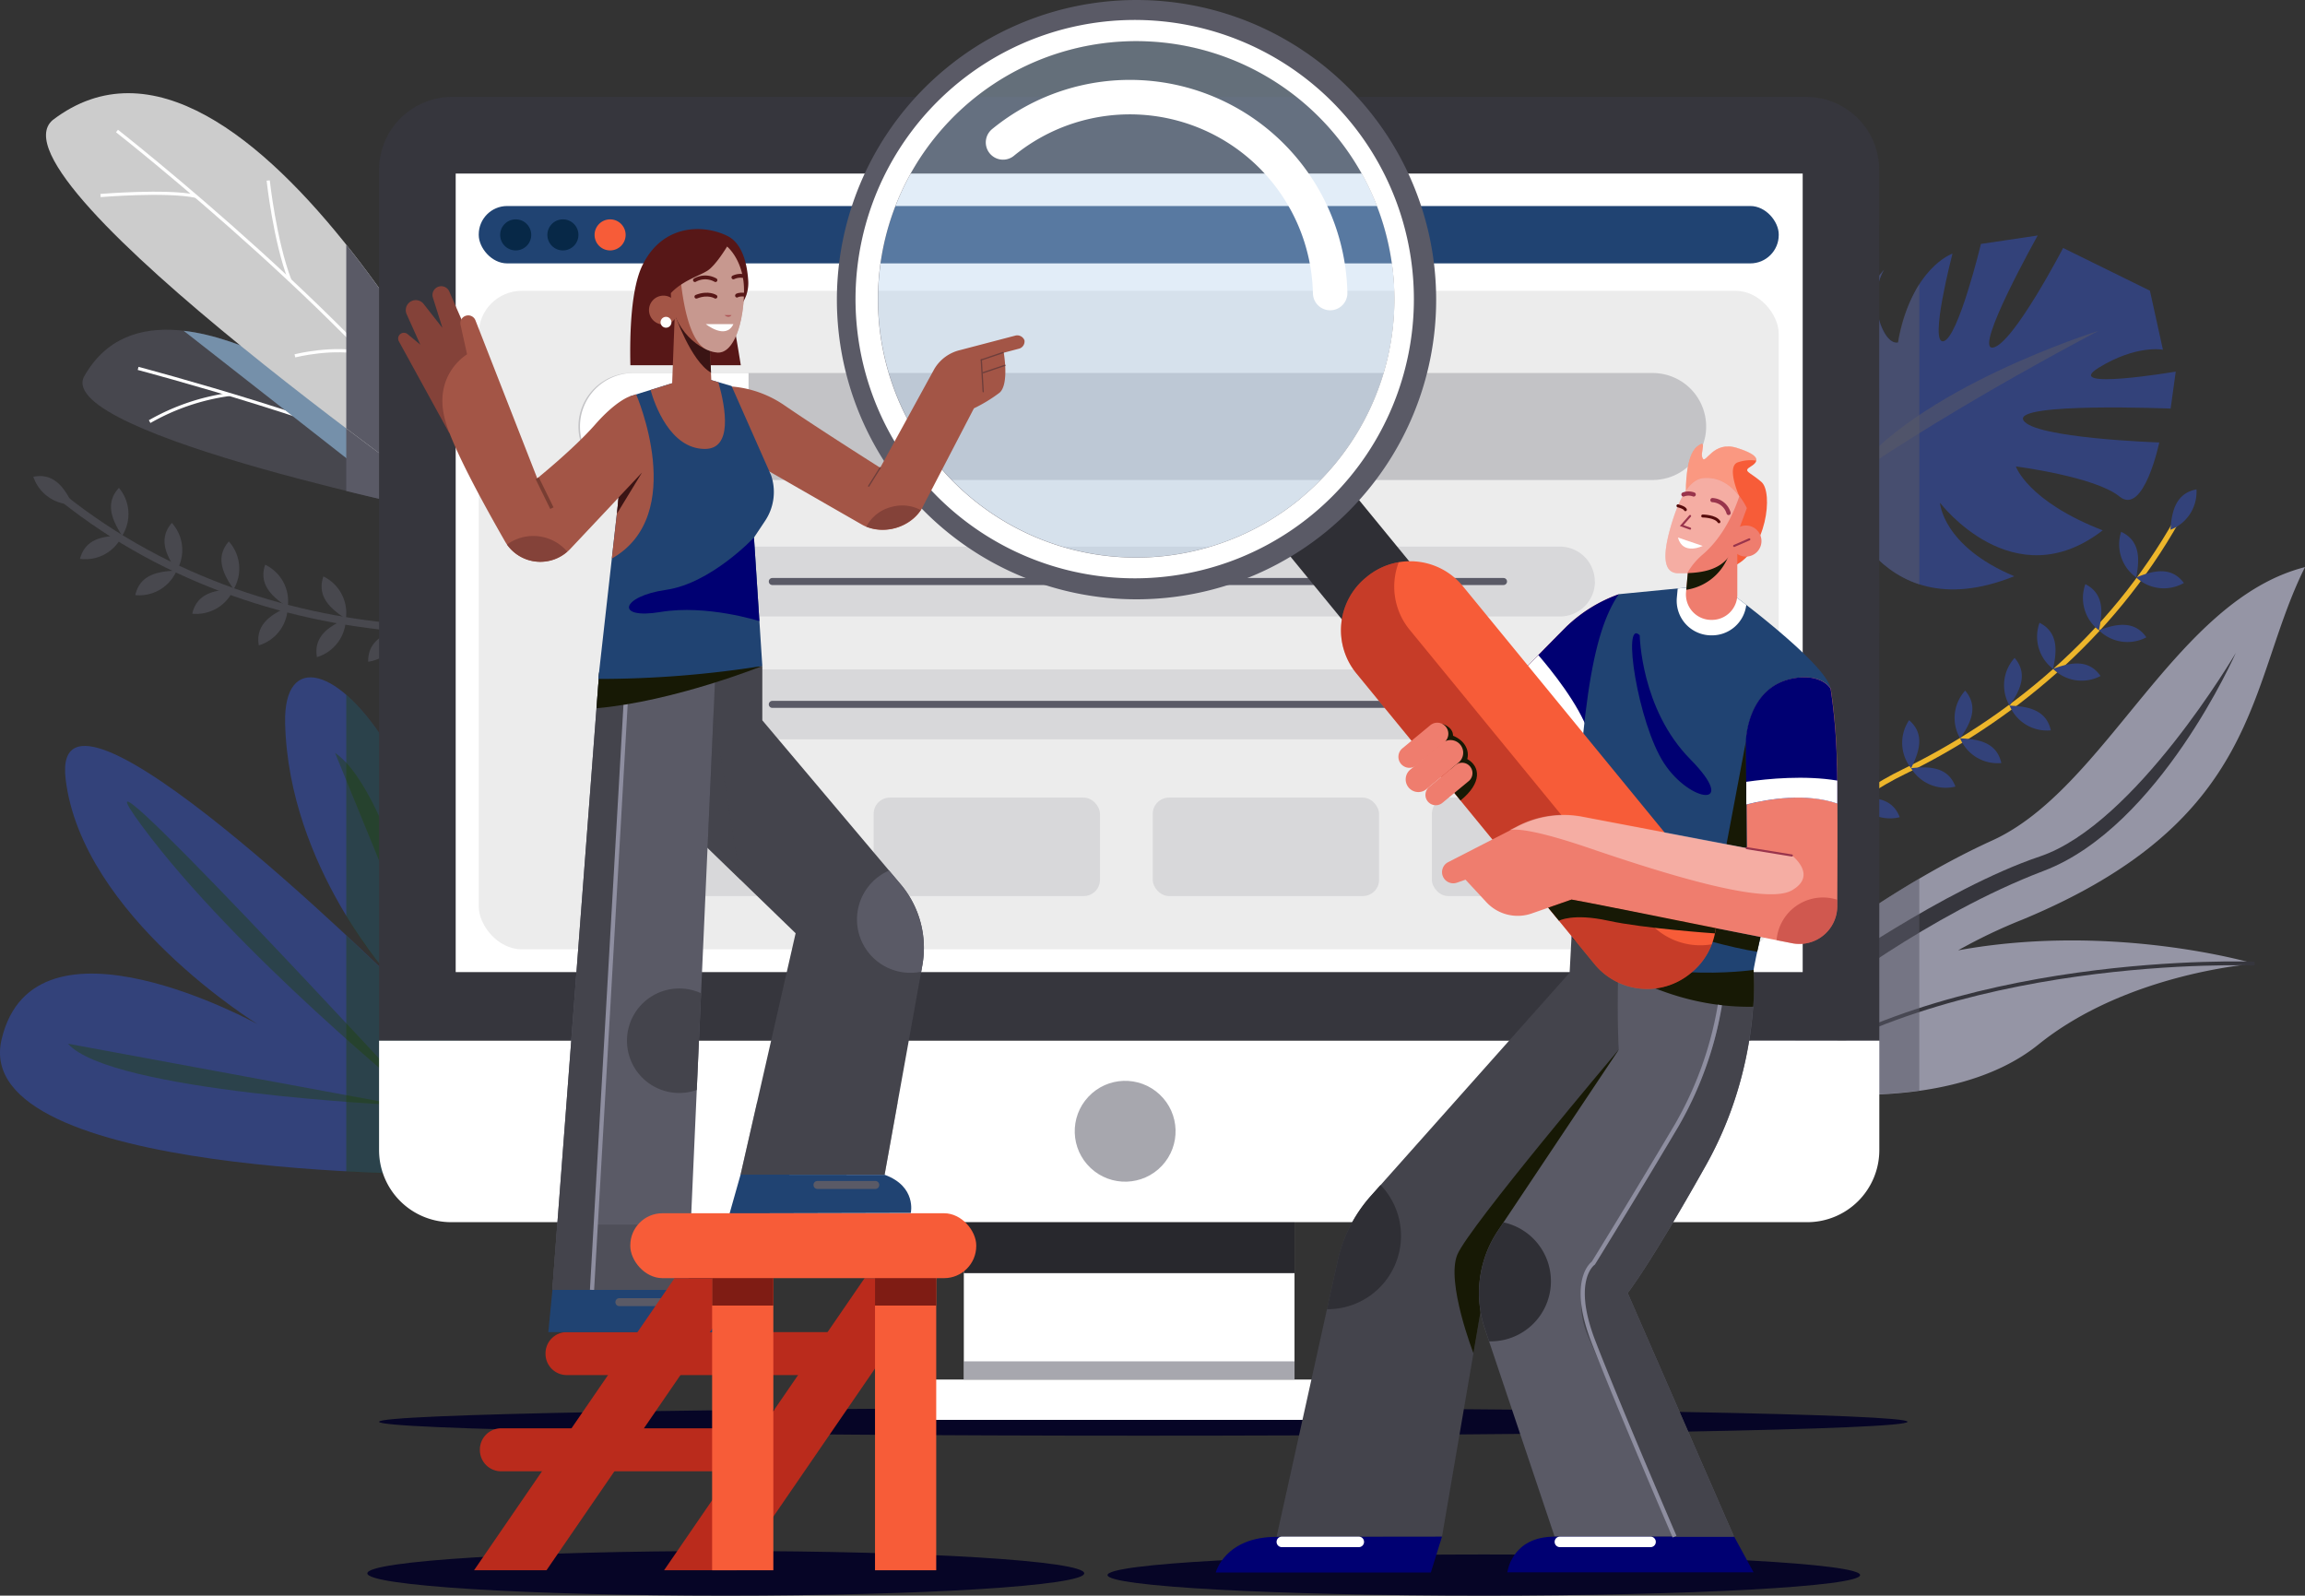 <svg xmlns="http://www.w3.org/2000/svg" viewBox="0 0 593.79 411.05"><rect x="0" y="0" width="593.79" height="411.05" fill="#333333" stroke="none"/><defs><style>.cls-1{isolation:isolate;}.cls-13,.cls-17,.cls-2,.cls-25,.cls-26,.cls-5{fill:#5a5a66;}.cls-13,.cls-15,.cls-2{opacity:0.53;}.cls-12,.cls-14,.cls-16,.cls-27,.cls-3,.cls-35,.cls-36,.cls-37,.cls-38,.cls-40,.cls-47,.cls-51,.cls-55{fill:none;stroke-miterlimit:10;}.cls-3,.cls-40{stroke:#fff;}.cls-3{stroke-width:0.82px;}.cls-4{fill:#7590aa;}.cls-13,.cls-4,.cls-44,.cls-5,.cls-9{mix-blend-mode:multiply;}.cls-6{fill:#ccc;}.cls-7{fill:#33427a;}.cls-8,.cls-9{fill:#204300;opacity:0.39;}.cls-10{fill:#9595a5;}.cls-11{fill:#36363d;}.cls-12{stroke:#36363d;}.cls-12,.cls-51{stroke-width:0.98px;}.cls-14{stroke:#edb62b;stroke-width:1.37px;}.cls-16,.cls-27{stroke:#5a5a66;}.cls-16{stroke-width:1.95px;}.cls-18{fill:#060526;}.cls-19,.cls-32{fill:#fff;}.cls-20{fill:#28282d;}.cls-21{fill:#204372;}.cls-22{fill:#072847;}.cls-23{fill:#f75c38;}.cls-24{fill:#ececec;}.cls-25{opacity:0.28;}.cls-26{opacity:0.13;}.cls-27,.cls-35,.cls-36,.cls-37,.cls-40,.cls-47,.cls-51{stroke-linecap:round;}.cls-27{stroke-width:1.81px;}.cls-28,.cls-44{fill:#44444c;}.cls-29{fill:#171905;}.cls-30{fill:#000072;}.cls-31{fill:#2f2f35;}.cls-32{opacity:0.37;}.cls-32,.cls-50{mix-blend-mode:overlay;}.cls-33{fill:#d35854;}.cls-34{fill:#ef7d6e;}.cls-35,.cls-37{stroke:#99344c;}.cls-35{stroke-width:0.54px;}.cls-36{stroke:#560b0b;stroke-width:0.76px;}.cls-37,.cls-38{stroke-width:1.08px;}.cls-38{stroke:#8e8ea0;}.cls-39{fill:#b4d1ed;opacity:0.38;}.cls-40{stroke-width:8.88px;}.cls-41{fill:#841111;opacity:0.42;}.cls-42{fill:#b0322f;}.cls-42,.cls-44{opacity:0.49;}.cls-43{fill:#ba2b1c;}.cls-45{fill:#a35546;}.cls-46{fill:#844239;}.cls-47{stroke:#6d3e3b;stroke-width:0.33px;}.cls-48{fill:#571717;}.cls-49{fill:#3a1414;}.cls-50,.cls-53{fill:#fefefe;}.cls-50{opacity:0.4;}.cls-51{stroke:#571717;}.cls-52{fill:#af5858;}.cls-54{fill:#7f1c14;}.cls-55{stroke:#783d32;stroke-width:0.94px;}</style></defs><g class="cls-1"><g id="OBJECTS"><path class="cls-2" d="M204.26,171.13s-76-68.36-97.95-29.15c-7.33,15,96.86,36,96.86,36Z" transform="translate(-84.69 -44.91)"/><path class="cls-3" d="M120.27,139.81s57.48,15.22,76,26.44" transform="translate(-84.69 -44.91)"/><path class="cls-3" d="M161.93,152.24s-5.34-3.71-9.74-13.83" transform="translate(-84.69 -44.91)"/><path class="cls-4" d="M189.31,175,132,130.12c30.54,3.54,72.22,41,72.22,41l-1,6.06h-4.08C196.81,176.68,193.41,175.94,189.31,175Z" transform="translate(-84.69 -44.91)"/><path class="cls-3" d="M143.79,146.52a57.06,57.06,0,0,0-20.55,7" transform="translate(-84.69 -44.91)"/><path class="cls-5" d="M173.89,171.39c16.39,4,29.28,6.63,29.28,6.63l1.09-6.89a271.34,271.34,0,0,0-30.37-23Z" transform="translate(-84.69 -44.91)"/><path class="cls-6" d="M214.56,172.76S148.82,37.19,98.25,75.85C80.31,91.28,209.4,181.21,209.4,181.21Z" transform="translate(-84.69 -44.91)"/><path class="cls-3" d="M114.83,78.66s66.44,52.1,92.28,91.72" transform="translate(-84.69 -44.91)"/><path class="cls-3" d="M110.59,95.28s16.86-1.42,24.56.18" transform="translate(-84.69 -44.91)"/><path class="cls-3" d="M153.78,91.41s1.69,15.55,5.58,25.69" transform="translate(-84.69 -44.91)"/><path class="cls-3" d="M160.66,136.58s10-2.54,17.93-.6" transform="translate(-84.69 -44.91)"/><path class="cls-5" d="M173.89,155.27c19.74,14.95,35.51,25.94,35.51,25.94l2.3-3.77v-10.3c-5.81-11.14-20-36.87-37.81-59.2Z" transform="translate(-84.69 -44.91)"/><path class="cls-7" d="M199.79,347.37s-123.11,1-114.69-34.71,66-3.89,66-3.89-45.37-27.83-49.51-63.24,84.25,51.71,84.25,51.71-26.79-28.85-27.7-66S216.94,247.5,199.79,347.37Z" transform="translate(-84.69 -44.91)"/><path class="cls-8" d="M192.44,328.47s-95.29-103.35-71.1-70.68S192.44,328.47,192.44,328.47Z" transform="translate(-84.69 -44.91)"/><path class="cls-8" d="M102.21,313.78l85.88,15.87S113.15,326.25,102.21,313.78Z" transform="translate(-84.69 -44.91)"/><path class="cls-8" d="M171,238.85l27,66S186,249.07,171,238.85Z" transform="translate(-84.69 -44.91)"/><path class="cls-9" d="M173.89,223.9v57a111.23,111.23,0,0,0,11.91,16.38s-4.71-4.65-11.91-11.36v60.77c15.05.81,25.9.72,25.9.72C210.86,282.92,189.9,237.8,173.89,223.9Z" transform="translate(-84.69 -44.91)"/><path class="cls-10" d="M589.12,289.72a136.8,136.8,0,0,1,16.61-7.93C667.81,256,663.45,221.11,678.48,191c-33.62,8.56-51.24,57.1-80.57,70.42s-57,36.49-57,36.49-2.45,7.09-4.24,14.3c-1,.8-2.09,1.62-3.13,2.47l2.15,1.88c-1.64,8.25-1.45,14.67,5.74,7.69l1.45-1.39,3.29,2.89s40.68,6.76,63.63-11.76,55.72-20.81,55.72-20.81S629.33,282.4,589.12,289.72Z" transform="translate(-84.69 -44.91)"/><path class="cls-11" d="M553.35,302.57s28-22,57.82-33.32,49.49-56.16,49.49-56.16-25.83,44.15-50.46,52.44-56.79,31.12-56.79,31.12Z" transform="translate(-84.69 -44.91)"/><path class="cls-12" d="M665.47,293.14S585.89,290,538.4,325.27" transform="translate(-84.69 -44.91)"/><path class="cls-13" d="M547.2,325.87a123.62,123.62,0,0,0,31.92,0V271.21a319.73,319.73,0,0,0-31.92,21.63Z" transform="translate(-84.69 -44.91)"/><path class="cls-7" d="M557.79,170.76s9.45,37.2,45.8,22.59c-18.53-7.78-19.14-18.93-19.14-18.93s18.9,24.91,41.91,7.11C607,174,604,165.07,604,165.07s20.4,2.61,26.68,7.74,10.26-13.92,10.26-13.92-32.4-1.07-35-5.73,37.93-3,37.93-3l1.31-9.52s-29.61,5-19.85-1S641.88,135,641.88,135l-3.35-15.21-22.36-11s-12.91,24.82-18.07,25.66,11.53-28.88,11.53-28.88L595,107.75s-5.85,24.23-9.65,25.07,2.32-22.58,2.32-22.58-10.58,3.59-14,22.91c-3.8.84-8.21-10.83-3.63-18.74C548.65,139.82,549.3,160.48,557.79,170.76Z" transform="translate(-84.69 -44.91)"/><path class="cls-2" d="M625.26,130.15S578,144.82,561,168.3C589.75,148.56,625.26,130.15,625.26,130.15Z" transform="translate(-84.69 -44.91)"/><path class="cls-2" d="M579.12,118.09a40.83,40.83,0,0,0-5.5,15.06c-3.8.84-8.21-10.83-3.63-18.74-21.34,25.41-20.69,46.07-12.2,56.35,0,0,4.92,19.38,21.33,24.67Z" transform="translate(-84.69 -44.91)"/><path class="cls-14" d="M534.07,283.49s14.26-26.76,41-39.75,53.32-34.29,70.55-65" transform="translate(-84.69 -44.91)"/><path class="cls-7" d="M562.66,250.69a10.43,10.43,0,0,1-.52-12.36C566.29,241.92,564.72,246.54,562.66,250.69Z" transform="translate(-84.69 -44.91)"/><path class="cls-7" d="M562.66,250.69a10.43,10.43,0,0,0,11.42,4.74C572.13,250.3,567.26,250.18,562.66,250.69Z" transform="translate(-84.69 -44.91)"/><path class="cls-7" d="M577,242.8a10.44,10.44,0,0,1-.51-12.36C580.66,234,579.1,238.65,577,242.8Z" transform="translate(-84.69 -44.91)"/><path class="cls-7" d="M577,242.8a10.44,10.44,0,0,0,11.43,4.74C586.51,242.41,581.64,242.29,577,242.8Z" transform="translate(-84.69 -44.91)"/><path class="cls-7" d="M589.64,235.12a10.43,10.43,0,0,1,1.3-12.3C594.51,227,592.29,231.32,589.64,235.12Z" transform="translate(-84.69 -44.91)"/><path class="cls-7" d="M589.64,235.12a10.43,10.43,0,0,0,10.61,6.35C599.07,236.12,594.27,235.28,589.64,235.12Z" transform="translate(-84.69 -44.91)"/><path class="cls-7" d="M602.38,226.69a10.43,10.43,0,0,1,1.3-12.3C607.25,218.55,605,222.89,602.38,226.69Z" transform="translate(-84.69 -44.91)"/><path class="cls-7" d="M602.38,226.69A10.44,10.44,0,0,0,613,233.05C611.82,227.69,607,226.86,602.38,226.69Z" transform="translate(-84.69 -44.91)"/><path class="cls-7" d="M613.57,217.21a10.45,10.45,0,0,1-3.48-11.87C615,207.83,614.58,212.69,613.57,217.21Z" transform="translate(-84.69 -44.91)"/><path class="cls-7" d="M613.57,217.21a10.45,10.45,0,0,0,12.24,1.84C622.68,214.54,617.92,215.6,613.57,217.21Z" transform="translate(-84.69 -44.91)"/><path class="cls-7" d="M625.38,207.26a10.45,10.45,0,0,1-3.48-11.87C626.79,197.88,626.39,202.73,625.38,207.26Z" transform="translate(-84.69 -44.91)"/><path class="cls-7" d="M625.38,207.26a10.43,10.43,0,0,0,12.23,1.83C634.49,204.59,629.73,205.65,625.38,207.26Z" transform="translate(-84.69 -44.91)"/><path class="cls-7" d="M635,193.66a10.45,10.45,0,0,1-3.88-11.75C636.12,184.24,635.88,189.11,635,193.66Z" transform="translate(-84.69 -44.91)"/><path class="cls-7" d="M635,193.66a10.42,10.42,0,0,0,12.28,1.43C644,190.69,639.32,191.91,635,193.66Z" transform="translate(-84.69 -44.91)"/><path class="cls-7" d="M643.82,181.38a10.45,10.45,0,0,0,6.7-10.4C645.12,172,644.13,176.76,643.82,181.38Z" transform="translate(-84.69 -44.91)"/><g class="cls-15"><path class="cls-16" d="M243.44,228.28s-23.26-19.45-52.89-21.46-62.29-11.76-89.78-33.71" transform="translate(-84.69 -44.91)"/><path class="cls-17" d="M204.64,208.62A10.45,10.45,0,0,0,200.47,197C198,201.85,201.16,205.55,204.64,208.62Z" transform="translate(-84.69 -44.91)"/><path class="cls-17" d="M204.64,208.62a10.45,10.45,0,0,1-8.82,8.68C195.7,211.81,200.17,209.87,204.64,208.62Z" transform="translate(-84.69 -44.91)"/><path class="cls-17" d="M188.35,206.7a10.44,10.44,0,0,0-4.16-11.65C181.69,199.94,184.88,203.63,188.35,206.7Z" transform="translate(-84.69 -44.91)"/><path class="cls-17" d="M188.35,206.7a10.43,10.43,0,0,1-8.81,8.68C179.42,209.9,183.89,208,188.35,206.7Z" transform="translate(-84.69 -44.91)"/><path class="cls-17" d="M173.78,204.31A10.44,10.44,0,0,0,168,193.4C166.21,198.6,169.9,201.79,173.78,204.31Z" transform="translate(-84.69 -44.91)"/><path class="cls-17" d="M173.78,204.31a10.44,10.44,0,0,1-7.45,9.88C165.41,208.78,169.55,206.21,173.78,204.31Z" transform="translate(-84.69 -44.91)"/><path class="cls-17" d="M158.8,201.29A10.42,10.42,0,0,0,153,190.38C151.23,195.57,154.92,198.76,158.8,201.29Z" transform="translate(-84.69 -44.91)"/><path class="cls-17" d="M158.8,201.29a10.43,10.43,0,0,1-7.44,9.87C150.43,205.76,154.58,203.18,158.8,201.29Z" transform="translate(-84.69 -44.91)"/><path class="cls-17" d="M144.87,196.7a10.44,10.44,0,0,0-1.23-12.31C140,188.53,142.24,192.89,144.87,196.7Z" transform="translate(-84.69 -44.91)"/><path class="cls-17" d="M144.87,196.7a10.44,10.44,0,0,1-10.65,6.3C135.43,197.65,140.24,196.84,144.87,196.7Z" transform="translate(-84.69 -44.91)"/><path class="cls-17" d="M130.19,191.91a10.43,10.43,0,0,0-1.23-12.3C125.36,183.74,127.56,188.1,130.19,191.91Z" transform="translate(-84.69 -44.91)"/><path class="cls-17" d="M130.19,191.91a10.44,10.44,0,0,1-10.65,6.3C120.75,192.86,125.56,192.05,130.19,191.91Z" transform="translate(-84.69 -44.91)"/><path class="cls-17" d="M116.15,182.93a10.45,10.45,0,0,0-.82-12.34C111.59,174.61,113.65,179,116.15,182.93Z" transform="translate(-84.69 -44.91)"/><path class="cls-17" d="M116.15,182.93a10.43,10.43,0,0,1-10.85,5.94C106.68,183.56,111.51,182.92,116.15,182.93Z" transform="translate(-84.69 -44.91)"/><path class="cls-17" d="M103.39,174.85a10.44,10.44,0,0,1-10.11-7.12C98.65,166.63,101.36,170.68,103.39,174.85Z" transform="translate(-84.69 -44.91)"/></g><path class="cls-18" d="M576.09,411.17c0,2-88.14,3.58-196.87,3.58s-196.88-1.6-196.88-3.58,88.14-3.57,196.88-3.57S576.09,409.2,576.09,411.17Z" transform="translate(-84.69 -44.91)"/><path class="cls-11" d="M568.82,313H182.34V88.68a18.8,18.8,0,0,1,18.79-18.8H550a18.8,18.8,0,0,1,18.79,18.8Z" transform="translate(-84.69 -44.91)"/><rect class="cls-19" x="117.39" y="44.71" width="347" height="205.71"/><path class="cls-19" d="M550.25,359.75H200.91a18.57,18.57,0,0,1-18.57-18.57V313H568.82v28.19A18.57,18.57,0,0,1,550.25,359.75Z" transform="translate(-84.69 -44.91)"/><rect class="cls-19" x="248.29" y="292.01" width="85.19" height="63.38"/><circle class="cls-2" cx="374.54" cy="336.37" r="12.99" transform="translate(-211.69 334.8) rotate(-46.87)"/><rect class="cls-19" x="227.51" y="355.38" width="128.83" height="10.39"/><rect class="cls-20" x="248.29" y="314.83" width="85.19" height="13.14"/><rect class="cls-2" x="248.29" y="350.69" width="85.19" height="4.7"/><rect class="cls-21" x="123.33" y="53.07" width="334.89" height="14.78" rx="7.32"/><path class="cls-22" d="M221.54,105.42a4,4,0,1,1-4-4A4,4,0,0,1,221.54,105.42Z" transform="translate(-84.69 -44.91)"/><path class="cls-22" d="M233.7,105.42a4,4,0,1,1-4-4A4,4,0,0,1,233.7,105.42Z" transform="translate(-84.69 -44.91)"/><path class="cls-23" d="M245.86,105.42a4,4,0,1,1-4-4A4,4,0,0,1,245.86,105.42Z" transform="translate(-84.69 -44.91)"/><rect class="cls-24" x="123.33" y="74.92" width="334.89" height="169.63" rx="11.08"/><path class="cls-25" d="M524.21,154.77a13.78,13.78,0,0,1-13.79,13.79H247.48a13.78,13.78,0,0,1-13.78-13.79h0A13.78,13.78,0,0,1,247.48,141H510.42a13.78,13.78,0,0,1,13.79,13.78Z" transform="translate(-84.69 -44.91)"/><path class="cls-19" d="M277.52,141h-30a13.79,13.79,0,0,0,0,27.57h30Z" transform="translate(-84.69 -44.91)"/><path class="cls-26" d="M495.56,194.72a9,9,0,0,1-9,9H265.89a9,9,0,0,1-9-9h0a9,9,0,0,1,9-9H486.53a9,9,0,0,1,9,9Z" transform="translate(-84.69 -44.91)"/><path class="cls-26" d="M495.56,226.36a9,9,0,0,1-9,9H265.89a9,9,0,0,1-9-9h0a9,9,0,0,1,9-9H486.53a9,9,0,0,1,9,9Z" transform="translate(-84.69 -44.91)"/><rect class="cls-26" x="153.15" y="205.47" width="58.3" height="25.36" rx="4.17"/><rect class="cls-26" x="225.06" y="205.47" width="58.3" height="25.36" rx="4.17"/><rect class="cls-26" x="296.96" y="205.47" width="58.3" height="25.36" rx="4.17"/><rect class="cls-26" x="368.87" y="205.47" width="58.3" height="25.36" rx="4.17"/><line class="cls-27" x1="198.95" y1="149.8" x2="387.32" y2="149.8"/><line class="cls-27" x1="198.95" y1="181.45" x2="387.32" y2="181.45"/><path class="cls-18" d="M563.87,450.66c0,2.93-43.41,5.3-96.95,5.3S370,453.59,370,450.66s43.4-5.31,96.95-5.31S563.87,447.73,563.87,450.66Z" transform="translate(-84.69 -44.91)"/><path class="cls-28" d="M489.52,286.39l-.48,9.09L437.84,353a37.19,37.19,0,0,0-8.54,16.69l-15.75,71.11h42.61l12-70.05,36.77-53.77,4.33-28.86Z" transform="translate(-84.69 -44.91)"/><path class="cls-29" d="M464.26,393.5l3.9-22.79,31.58-46.19,1.95-9.21S463.06,361,460.11,368.12,464.26,393.5,464.26,393.5Z" transform="translate(-84.69 -44.91)"/><path class="cls-17" d="M536.43,294.77s2.16,24.62-12.24,50.28S504,378,504,378l27.39,62.76H485.18l-18-53.62A28.82,28.82,0,0,1,470.54,362l31.15-46.66s-.57-10.32,0-23C505,279.72,521,288.08,521,288.08Z" transform="translate(-84.69 -44.91)"/><path class="cls-30" d="M531.43,440.76l5,9.19H473s1.05-9.19,12.15-9.19Z" transform="translate(-84.69 -44.91)"/><path class="cls-30" d="M456.16,440.76,453.29,450H397.87s2.34-9.19,15.68-9.19Z" transform="translate(-84.69 -44.91)"/><path class="cls-31" d="M429.3,369.65l-2.77,12.52h.18a18.91,18.91,0,0,0,13.63-32l-2.5,2.81A37.19,37.19,0,0,0,429.3,369.65Z" transform="translate(-84.69 -44.91)"/><path class="cls-31" d="M467.19,387.14l1.11,3.31.5,0A15.5,15.5,0,0,0,472,359.8L470.54,362A28.82,28.82,0,0,0,467.19,387.14Z" transform="translate(-84.69 -44.91)"/><path class="cls-19" d="M436.08,442.11a1.34,1.34,0,0,1-1.35,1.35H414.9a1.35,1.35,0,0,1-1.35-1.35h0a1.35,1.35,0,0,1,1.35-1.35h19.83a1.34,1.34,0,0,1,1.35,1.35Z" transform="translate(-84.69 -44.91)"/><path class="cls-19" d="M511.24,442.11a1.34,1.34,0,0,1-1.35,1.35H486.53a1.35,1.35,0,0,1-1.35-1.35h0a1.35,1.35,0,0,1,1.35-1.35h23.36a1.34,1.34,0,0,1,1.35,1.35Z" transform="translate(-84.69 -44.91)"/><path class="cls-28" d="M504,378s5.76-7.29,20.15-32.95,12.24-50.28,12.24-50.28l-7.83-3.41c.51,6.44.33,21.6-9.51,39.09-8.3,14.77-18,30.4-23.94,39.85a19.92,19.92,0,0,0-1.45,18.52l22.37,51.94h15.36Z" transform="translate(-84.69 -44.91)"/><path class="cls-23" d="M519,171.31s-.15-9,2.82-11.32.68,1.49,1.49,3,2.7-4.6,8.78-2.71,5.82,3.47,3.65,4.78-.4,1.31,2.71,4,1.35,17.71-7,21.63l-2.57-3.25-4.67-17.16Z" transform="translate(-84.69 -44.91)"/><path class="cls-32" d="M532.1,160.26c-6.08-1.89-8,4.19-8.78,2.71s1.48-5.27-1.49-3S519,171.31,519,171.31l5.18-1,1.2,4.4,7.35-2s-3.32-7.34-.5-8.65a10,10,0,0,1,4.89-.49C537.3,162.57,536,161.48,532.1,160.26Z" transform="translate(-84.69 -44.91)"/><path class="cls-33" d="M501.69,198a37.81,37.81,0,0,0-13.52,8.38c-5.95,5.95-34.88,35.53-34.88,35.53l11,11.75L496,232Z" transform="translate(-84.69 -44.91)"/><path class="cls-30" d="M488.74,238.12,496,232,501.69,198a37.81,37.81,0,0,0-13.52,8.38c-2,2-6.58,6.65-11.79,12C480.54,223.75,486.61,232.25,488.74,238.12Z" transform="translate(-84.69 -44.91)"/><path class="cls-19" d="M488.74,238.12l5.24-4.38c-2.59-7.48-9.74-16.27-13-20.07l-4.57,4.65C480.54,223.75,486.61,232.25,488.74,238.12Z" transform="translate(-84.69 -44.91)"/><path class="cls-29" d="M536.33,304.25a67.55,67.55,0,0,0,.1-9.48l-8.86-3.85-38.05-4.53S508.76,304.76,536.33,304.25Z" transform="translate(-84.69 -44.91)"/><path class="cls-21" d="M529.44,196.84S555,215.55,556.3,222.31C539,278,536.43,294.77,536.43,294.77s-29.6,4.32-46.91-8.38c1.89-59.21,5.41-78.41,12.17-88.41l20.51-2Z" transform="translate(-84.69 -44.91)"/><path class="cls-19" d="M529.44,196.84,522.2,196l-5.32.52-.22,2.35a8.91,8.91,0,0,0,8.87,9.71h.19a8.9,8.9,0,0,0,8.83-7.84C531.53,198.38,529.44,196.84,529.44,196.84Z" transform="translate(-84.69 -44.91)"/><path class="cls-34" d="M532.24,186.23v11.82a6.55,6.55,0,0,1-6.55,6.55h-.14a6.54,6.54,0,0,1-6.52-7.14l.67-7.32,9-9.06Z" transform="translate(-84.69 -44.91)"/><path class="cls-29" d="M530.68,185.54l-9.07,2.68-1.91,1.92-.61,6.7A13.83,13.83,0,0,0,530.68,185.54Z" transform="translate(-84.69 -44.91)"/><path class="cls-34" d="M532.69,181.22l2-5.41s-3.6-8.29-11-7.75c-3.79.18-6.49,5.41-8.47,12.08s-2.53,12.43,1.8,12.43,12.14.07,14.42-7A21.71,21.71,0,0,0,532.69,181.22Z" transform="translate(-84.69 -44.91)"/><path class="cls-34" d="M538.46,184.29a4,4,0,1,1-4-4A4,4,0,0,1,538.46,184.29Z" transform="translate(-84.69 -44.91)"/><path class="cls-32" d="M523.68,168.06c-3.79.18-6.49,5.41-8.47,12.08s-2.53,12.43,1.8,12.43c.69,0,1.48,0,2.32,0a17.74,17.74,0,0,1,4-4.82c5.48-4.67,8.28-11.54,9.42-15C531,170.4,528,167.75,523.68,168.06Z" transform="translate(-84.69 -44.91)"/><line class="cls-35" x1="446.74" y1="140.63" x2="450.64" y2="138.94"/><path class="cls-36" d="M523.32,177.84s3.24,0,4.19,1.48" transform="translate(-84.69 -44.91)"/><path class="cls-36" d="M518.86,176.21s-.06-.51-1.92-1" transform="translate(-84.69 -44.91)"/><polyline class="cls-35" points="435.38 132.92 433.21 135.39 435.38 136.17"/><path class="cls-19" d="M516.94,183.38l6.38,2.16S518.21,188.09,516.94,183.38Z" transform="translate(-84.69 -44.91)"/><path class="cls-37" d="M525.83,173.74a4.59,4.59,0,0,1,4.16,3.31" transform="translate(-84.69 -44.91)"/><path class="cls-37" d="M521,172.29a3.74,3.74,0,0,0-2.64,0" transform="translate(-84.69 -44.91)"/><path class="cls-38" d="M527.76,303.8a92.57,92.57,0,0,1-11.13,31C505.24,354,495.15,370.3,495.15,370.3s-6.16,4.17,0,20.17,20.92,50.29,20.92,50.29" transform="translate(-84.69 -44.91)"/><path class="cls-38" d="M527.76,303.8" transform="translate(-84.69 -44.91)"/><path class="cls-38" d="M528.75,295.48" transform="translate(-84.69 -44.91)"/><path class="cls-30" d="M507.1,208.56s.27,19,13,31.91,0,11.37-6.74,1.05S502.45,204,507.1,208.56Z" transform="translate(-84.69 -44.91)"/><polygon class="cls-29" points="449.78 190.91 444.76 217.5 449.98 218.49 449.78 190.91"/><path class="cls-29" d="M489.52,276.65s35.36,11.64,47.84,13.43l.85-3.81Z" transform="translate(-84.69 -44.91)"/><circle class="cls-39" cx="377.67" cy="121.57" r="70.07" transform="translate(-60.04 257.74) rotate(-45)"/><rect class="cls-31" x="426.23" y="170.47" width="22.9" height="49.74" transform="translate(-109.39 276.62) rotate(-39.32)"/><path class="cls-17" d="M328.56,62.39A77.19,77.19,0,1,0,437.19,73.2,77.18,77.18,0,0,0,328.56,62.39Zm91,111.07a66.52,66.52,0,1,1,9.32-93.6A66.51,66.51,0,0,1,419.53,173.46Z" transform="translate(-84.69 -44.91)"/><path class="cls-40" d="M343.08,81.6a51.6,51.6,0,0,1,84.27,38.8" transform="translate(-84.69 -44.91)"/><path class="cls-23" d="M520.39,295.48l-.27.22a17.55,17.55,0,0,1-24.7-2.46l-61.31-74.86a17.54,17.54,0,0,1,2.46-24.69l.28-.23a17.54,17.54,0,0,1,24.69,2.46l61.31,74.86A17.55,17.55,0,0,1,520.39,295.48Z" transform="translate(-84.69 -44.91)"/><path class="cls-41" d="M509.14,282l-61.31-74.86a17.51,17.51,0,0,1-2.8-17.4,17.43,17.43,0,0,0-8.18,3.71l-.28.23a17.54,17.54,0,0,0-2.46,24.69l61.31,74.86a17.55,17.55,0,0,0,24.7,2.46l.27-.22a17.52,17.52,0,0,0,5.26-7.3A17.52,17.52,0,0,1,509.14,282Z" transform="translate(-84.69 -44.91)"/><path class="cls-19" d="M448.92,122A71.92,71.92,0,1,0,377,193.89,71.92,71.92,0,0,0,448.92,122Zm-29.39,51.49a66.52,66.52,0,1,1,9.32-93.6A66.51,66.51,0,0,1,419.53,173.46Z" transform="translate(-84.69 -44.91)"/><path class="cls-34" d="M556.3,222.31a146.25,146.25,0,0,1,1.62,19.58c.17,7.44.13,24.76.07,36.5a9.74,9.74,0,0,1-11.62,9.5l-56.85-11.24-10.2,3.56a11,11,0,0,1-11.75-2.92l-5.35-5.77-2.2.77a2.89,2.89,0,0,1-3.54-1.43l0,0a2.88,2.88,0,0,1,1.26-3.85l18-9.24a25.84,25.84,0,0,1,16.62-2.4l42.37,8.07-.2-27.57s.2-14.06,12.37-16.22C554.07,218.36,556.3,222.31,556.3,222.31Z" transform="translate(-84.69 -44.91)"/><path class="cls-32" d="M534.67,263.35v0l-42.37-8.07a25.84,25.84,0,0,0-16.62,2.4l-2.1,1.08c1.38-.35,5.91-.35,20.4,4.59,19.8,6.76,45.54,14.79,52.31,10.92s0-9,0-9Z" transform="translate(-84.69 -44.91)"/><path class="cls-30" d="M558,251.91c0-4,0-7.57-.11-10a146.25,146.25,0,0,0-1.62-19.58s-2.23-3.95-9.46-2.7c-12.17,2.16-12.37,16.22-12.37,16.22l.12,16.33C540.36,250.7,550,249.13,558,251.91Z" transform="translate(-84.69 -44.91)"/><path class="cls-19" d="M534.55,246.31l0,5.85c5.77-1.46,15.36-3,23.44-.25,0-2.15,0-4.15,0-5.92C549.64,244.6,540.21,245.49,534.55,246.31Z" transform="translate(-84.69 -44.91)"/><line class="cls-35" x1="449.98" y1="218.49" x2="461.6" y2="220.38"/><path class="cls-42" d="M554.35,276.11a12,12,0,0,0-12,11l4,.79a9.74,9.74,0,0,0,11.62-9.5c0-.55,0-1.13,0-1.71A11.91,11.91,0,0,0,554.35,276.11Z" transform="translate(-84.69 -44.91)"/><path class="cls-29" d="M486.29,282.09s3.59-2,12.71,0,27.48,3.27,27.48,3.27l.22-1.36c-37-7.48-37.18-7.35-37.18-7.35l-6,2.09Z" transform="translate(-84.69 -44.91)"/><path class="cls-29" d="M456.16,231.37s2.85.7,2.85,3.07c3.36,1.37,4.2,4.12,3.66,6,3.36,1.91,3.87,6.14-1.73,10.67l-1.6-1.95Z" transform="translate(-84.69 -44.91)"/><path class="cls-34" d="M449.59,242.05a2.84,2.84,0,0,1-4-.37h0a2.83,2.83,0,0,1,.38-4l7.17-5.94a2.83,2.83,0,0,1,4,.38h0a2.83,2.83,0,0,1-.38,4Z" transform="translate(-84.69 -44.91)"/><path class="cls-34" d="M452.16,248.2a3.27,3.27,0,0,1-4.6-.43h0a3.27,3.27,0,0,1,.43-4.6l8.28-6.86a3.27,3.27,0,0,1,4.6.43h0a3.27,3.27,0,0,1-.43,4.6Z" transform="translate(-84.69 -44.91)"/><path class="cls-34" d="M456.27,251.73a2.67,2.67,0,0,1-3.76-.35h0a2.67,2.67,0,0,1,.36-3.76l6.76-5.61a2.68,2.68,0,0,1,3.77.36h0a2.67,2.67,0,0,1-.36,3.76Z" transform="translate(-84.69 -44.91)"/><path class="cls-18" d="M364,450.21c0,3.18-41.34,5.75-92.34,5.75s-92.34-2.57-92.34-5.75,41.35-5.75,92.34-5.75S364,447,364,450.21Z" transform="translate(-84.69 -44.91)"/><path class="cls-43" d="M300.28,399.14H230.7a5.48,5.48,0,0,1-5.48-5.48v-.11a5.48,5.48,0,0,1,5.48-5.48h69.58Z" transform="translate(-84.69 -44.91)"/><path class="cls-43" d="M286.31,423.93H213.79a5.49,5.49,0,0,1-5.48-5.48v-.12a5.49,5.49,0,0,1,5.48-5.48h72.52Z" transform="translate(-84.69 -44.91)"/><polygon class="cls-43" points="189.74 404.51 171.07 404.51 222.73 329.26 241.39 329.26 189.74 404.51"/><path class="cls-28" d="M281.07,216.47v14L316.7,272.7a25.41,25.41,0,0,1,5.59,20.9l-9.71,53.9H275.47l14.18-62.18-26.46-25.64-.91-42.43Z" transform="translate(-84.69 -44.91)"/><polygon class="cls-17" points="184.28 173.24 177.2 332.28 142.28 332.28 154.36 173.24 184.28 173.24"/><path class="cls-17" d="M313.72,269.17a13.74,13.74,0,0,0,5.47,26.34,14.47,14.47,0,0,0,2.81-.28l.29-1.63a25.41,25.41,0,0,0-5.59-20.9Z" transform="translate(-84.69 -44.91)"/><path class="cls-28" d="M265.29,300.78a13.46,13.46,0,1,0-1.11,24.91Z" transform="translate(-84.69 -44.91)"/><polygon class="cls-28" points="142.28 332.28 152.51 332.28 161.54 174.78 160.52 173.24 154.36 173.24 142.28 332.28"/><polygon class="cls-44" points="143.55 315.46 142.28 332.28 177.2 332.28 177.95 315.46 143.55 315.46"/><polygon class="cls-44" points="195.03 283.95 190.78 302.58 227.89 302.58 231.25 283.95 195.03 283.95"/><line class="cls-38" x1="161.54" y1="174.78" x2="152.51" y2="332.28"/><polygon class="cls-44" points="183.83 183.56 182.27 218.42 190.78 226.67 183.83 183.56"/><path class="cls-21" d="M275.47,347.5l-2.83,10,46.68-.12s1.56-6.83-6.74-9.84Z" transform="translate(-84.69 -44.91)"/><path class="cls-21" d="M227,377.2l-1.06,10.87H269s.56-9.16-7.08-10.87Z" transform="translate(-84.69 -44.91)"/><path class="cls-17" d="M260.16,380.33a1,1,0,0,1-1.05,1.05H244.23a1,1,0,0,1-1-1.05h0a1,1,0,0,1,1-1h14.88a1,1,0,0,1,1.05,1Z" transform="translate(-84.69 -44.91)"/><path class="cls-17" d="M311.19,350.19a1,1,0,0,1-1.05,1H295.26a1,1,0,0,1-1-1h0a1,1,0,0,1,1-1.05h14.88a1,1,0,0,1,1.05,1.05Z" transform="translate(-84.69 -44.91)"/><rect class="cls-23" x="162.37" y="312.54" width="89.12" height="16.72" rx="8.28"/><polygon class="cls-43" points="140.78 404.51 122.12 404.51 173.77 329.26 192.43 329.26 140.78 404.51"/><rect class="cls-23" x="225.41" y="329.26" width="15.77" height="75.25"/><rect class="cls-23" x="183.45" y="329.26" width="15.77" height="75.25"/><path class="cls-29" d="M262.3,218.15H239.05l-.7,9.21c20-1.76,42.72-10.89,42.72-10.89l-18.79.78Z" transform="translate(-84.69 -44.91)"/><path class="cls-45" d="M268.79,144.46a28,28,0,0,1,18,4.88c8.88,6.1,24.65,16.06,24.65,16.06L325.36,140A10.48,10.48,0,0,1,332,135.1l14.15-3.71a2,2,0,0,1,2.45,1.18h0a1.93,1.93,0,0,1-1.56,2.2l-3.77,1s1.45,8.21-1.12,10.33a38.8,38.8,0,0,1-6.57,4L322.64,175c-2.53,5.7-10.52,8.2-16,5l-26.14-15Z" transform="translate(-84.69 -44.91)"/><path class="cls-46" d="M307.87,180.58a10,10,0,0,1,6.53-5.09,10.13,10.13,0,0,1,7.48.82A12,12,0,0,1,307.87,180.58Z" transform="translate(-84.69 -44.91)"/><line class="cls-47" x1="226.75" y1="120.49" x2="223.78" y2="125.23"/><path class="cls-21" d="M281.07,216.47l-2.15-33.08,2.87-4.31a13.39,13.39,0,0,0,1.56-11.68l-10.2-23.05-9.1-2.66L247,147l-8.18,72.81A269.53,269.53,0,0,0,281.07,216.47Z" transform="translate(-84.69 -44.91)"/><path class="cls-48" d="M275.53,139c-.69-4.26-1.36-8.29-1.66-9.64-.43-1.94.94-4.6,2.11-6.43a9.46,9.46,0,0,0,1.46-5.77c-.25-3.8-1.32-9.45-5.33-11.45-6.25-3.11-16.76-3.09-21.94,7.57-2.86,5.89-3.28,17-3.09,25.72Z" transform="translate(-84.69 -44.91)"/><path class="cls-45" d="M258.52,125.87l-1,26.28,1.77-.06c.42.37,9.08-.39,9-1l-.7-15.79-.63-4Z" transform="translate(-84.69 -44.91)"/><path class="cls-49" d="M267.86,140.91l-.25-5.6-9.09-9.44S262.64,137.91,267.86,140.91Z" transform="translate(-84.69 -44.91)"/><path class="cls-45" d="M272,108.43s4.46,3.62,4.36,11.61-2.6,15.88-6.78,15.69-12-5.76-12.07-15.32c3.07-3.25,7.25-4.36,9.43-5.76S272,108.43,272,108.43Z" transform="translate(-84.69 -44.91)"/><path class="cls-50" d="M272,108.43s-2.88,4.83-5.06,6.22c-1.59,1-4.26,1.89-6.77,3.56.92,7.64,2.83,15.21,6.77,16.86.21.09.42.16.63.24a7.38,7.38,0,0,0,2,.42c4.18.19,6.69-7.71,6.78-15.69S272,108.43,272,108.43Z" transform="translate(-84.69 -44.91)"/><path class="cls-51" d="M269,121.34s-1.85-1.21-4.92,0" transform="translate(-84.69 -44.91)"/><path class="cls-51" d="M274.55,121.07c-.07-.07.63-.36,1.85-.27" transform="translate(-84.69 -44.91)"/><path class="cls-51" d="M269,117.07a5.38,5.38,0,0,0-5.29,0" transform="translate(-84.69 -44.91)"/><path class="cls-51" d="M273.62,116.37A4.25,4.25,0,0,1,276,116" transform="translate(-84.69 -44.91)"/><path class="cls-52" d="M271.3,126.07h1.85S272.5,127.1,271.3,126.07Z" transform="translate(-84.69 -44.91)"/><path class="cls-53" d="M273.62,128.4h-7.11S271.67,132.57,273.62,128.4Z" transform="translate(-84.69 -44.91)"/><path class="cls-45" d="M259.32,124.78a3.72,3.72,0,1,1-3.72-3.71A3.71,3.71,0,0,1,259.32,124.78Z" transform="translate(-84.69 -44.91)"/><path class="cls-53" d="M257.66,127.93a1.4,1.4,0,1,1-1.4-1.4A1.4,1.4,0,0,1,257.66,127.93Z" transform="translate(-84.69 -44.91)"/><path class="cls-45" d="M247,147l-4.61,41-.09.8c19.81-11.24,6.26-42.32,6.26-42.32h0Z" transform="translate(-84.69 -44.91)"/><path class="cls-45" d="M252.28,145.38c1,3.55,5,15.18,14,15.18,7.13,0,5.41-10.33,3.48-17.18l-5.76-1.69Z" transform="translate(-84.69 -44.91)"/><path class="cls-30" d="M278.92,183.39s-11.09,11.82-22.66,13.47-13.29,7.69-1.4,5.7,25.46,2.36,25.46,2.36Z" transform="translate(-84.69 -44.91)"/><rect class="cls-54" x="225.41" y="329.26" width="15.77" height="7.06"/><rect class="cls-54" x="183.45" y="329.26" width="15.77" height="7.06"/><path class="cls-46" d="M207.51,136.21,200.43,120a2.26,2.26,0,0,0-2.58-1.3h0a2.26,2.26,0,0,0-1.64,2.89l2.46,7.8-4.85-6.18a2.57,2.57,0,0,0-3.8-.27l0,0a2.57,2.57,0,0,0-.57,2.92l3.51,7.83L189.71,131a1.48,1.48,0,0,0-2.06.12v0a1.49,1.49,0,0,0-.21,1.71l13,23.68Z" transform="translate(-84.69 -44.91)"/><path class="cls-45" d="M247,147s-3.49,1-9,7.28-14.91,13.85-14.91,13.85l-15.92-40.7a2,2,0,0,0-2.61-1.13h0a2,2,0,0,0-1.23,2.3l1.68,7.59s-9.06,5.28-5.55,17.29c2.06,7.08,9.53,20.8,15.3,30.86a10.54,10.54,0,0,0,16.82,2l20.34-21.62Z" transform="translate(-84.69 -44.91)"/><line class="cls-55" x1="138.4" y1="123.22" x2="142.17" y2="130.9"/><path class="cls-46" d="M230.81,187a11.51,11.51,0,0,0-15.52-1.81A10.52,10.52,0,0,0,230.81,187Z" transform="translate(-84.69 -44.91)"/><polygon class="cls-49" points="158.96 132.28 159.31 128.19 165.38 121.74 158.96 132.28"/><line class="cls-47" x1="258.88" y1="94.11" x2="253.28" y2="96"/><line class="cls-47" x1="258.39" y1="90.82" x2="252.79" y2="92.71"/><line class="cls-47" x1="252.79" y1="92.71" x2="253.28" y2="100.91"/></g></g></svg>